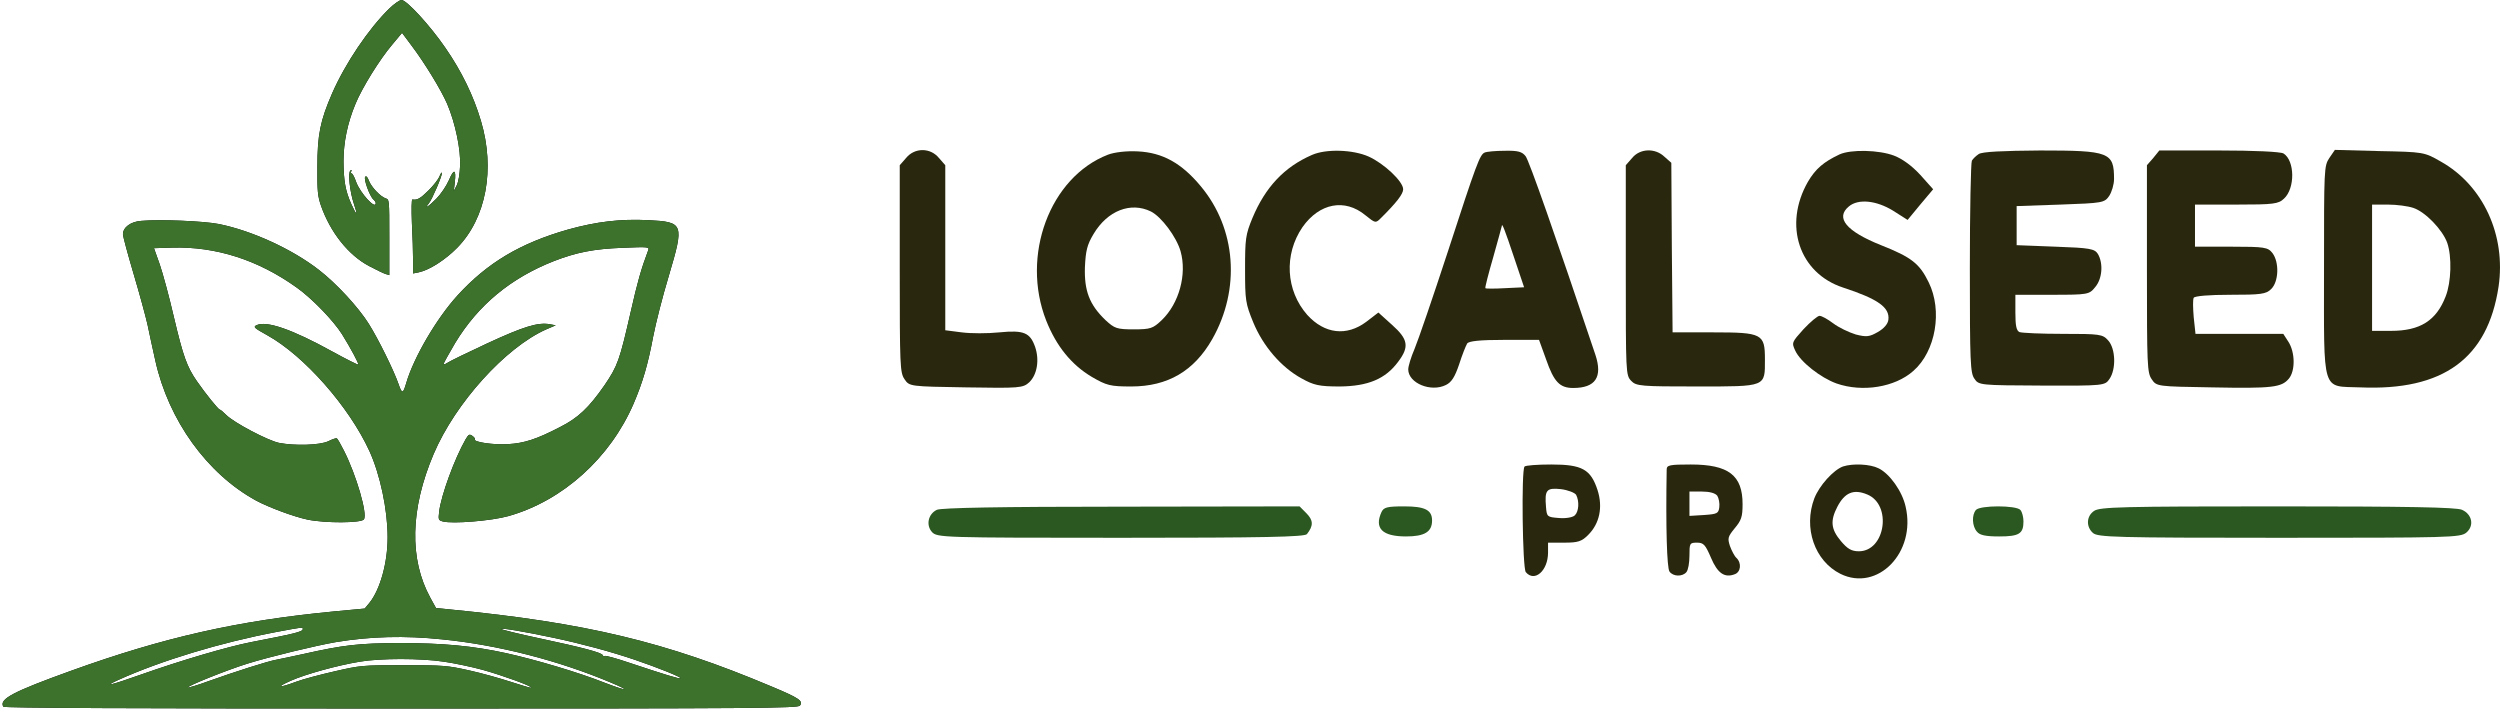 <svg width="389" height="111" viewBox="0 0 389 111" fill="none" xmlns="http://www.w3.org/2000/svg">
<path d="M60.551 1.35C57.33 4.508 53.713 9.877 51.68 14.528C49.832 18.777 49.383 20.959 49.383 25.983C49.357 29.773 49.436 30.491 49.938 31.984C51.39 36.147 54.215 39.707 57.435 41.401C58.518 41.975 59.653 42.521 59.996 42.636L60.577 42.808V36.922C60.577 31.065 60.577 31.037 59.996 30.864C59.178 30.577 57.779 29.113 57.383 28.079C57.198 27.563 56.987 27.333 56.828 27.505C56.538 27.821 57.515 30.52 58.096 31.037C58.307 31.209 58.465 31.467 58.465 31.611C58.465 32.702 56.036 30.032 55.403 28.28C55.165 27.563 54.848 26.988 54.716 26.988C54.584 26.988 54.558 26.845 54.663 26.644C54.769 26.443 54.743 26.414 54.531 26.529C54.109 26.816 54.426 29.831 55.059 31.697C55.719 33.621 55.535 33.678 54.69 31.812C53.739 29.716 53.475 28.137 53.449 25.093C53.449 22.136 54.083 19.093 55.324 16.136C56.353 13.638 59.099 9.216 61.026 6.948L62.557 5.111L64.036 7.092C66.095 9.819 68.629 13.982 69.58 16.164C70.847 19.15 71.718 23.313 71.586 25.84C71.533 27.132 71.322 28.338 71.058 28.855L70.609 29.716L70.768 28.366C71.005 26.299 70.636 26.184 69.844 28.051C69.421 28.998 68.576 30.233 67.89 30.922C66.676 32.156 65.936 32.616 66.728 31.64C67.23 31.037 68.761 27.477 68.761 26.931C68.735 26.73 68.576 26.96 68.392 27.419C68.207 27.907 67.415 28.912 66.649 29.659C65.408 30.893 64.88 31.18 64.168 31.037C64.036 31.008 64.009 32.501 64.088 34.654C64.194 36.664 64.273 39.277 64.273 40.454V42.55L65.144 42.377C66.808 42.033 69.342 40.396 71.164 38.53C75.652 33.936 77.077 26.299 74.833 18.806C73.672 14.872 71.797 11.054 69.316 7.465C66.913 3.962 63.27 9.54345e-05 62.478 9.54345e-05C62.188 9.54345e-05 61.316 0.603 60.551 1.35Z" fill="black"/>
<path d="M60.551 1.35C57.33 4.508 53.713 9.877 51.68 14.528C49.832 18.777 49.383 20.959 49.383 25.983C49.357 29.773 49.436 30.491 49.938 31.984C51.39 36.147 54.215 39.707 57.435 41.401C58.518 41.975 59.653 42.521 59.996 42.636L60.577 42.808V36.922C60.577 31.065 60.577 31.037 59.996 30.864C59.178 30.577 57.779 29.113 57.383 28.079C57.198 27.563 56.987 27.333 56.828 27.505C56.538 27.821 57.515 30.52 58.096 31.037C58.307 31.209 58.465 31.467 58.465 31.611C58.465 32.702 56.036 30.032 55.403 28.28C55.165 27.563 54.848 26.988 54.716 26.988C54.584 26.988 54.558 26.845 54.663 26.644C54.769 26.443 54.743 26.414 54.531 26.529C54.109 26.816 54.426 29.831 55.059 31.697C55.719 33.621 55.535 33.678 54.69 31.812C53.739 29.716 53.475 28.137 53.449 25.093C53.449 22.136 54.083 19.093 55.324 16.136C56.353 13.638 59.099 9.216 61.026 6.948L62.557 5.111L64.036 7.092C66.095 9.819 68.629 13.982 69.58 16.164C70.847 19.15 71.718 23.313 71.586 25.84C71.533 27.132 71.322 28.338 71.058 28.855L70.609 29.716L70.768 28.366C71.005 26.299 70.636 26.184 69.844 28.051C69.421 28.998 68.576 30.233 67.89 30.922C66.676 32.156 65.936 32.616 66.728 31.64C67.23 31.037 68.761 27.477 68.761 26.931C68.735 26.73 68.576 26.96 68.392 27.419C68.207 27.907 67.415 28.912 66.649 29.659C65.408 30.893 64.88 31.18 64.168 31.037C64.036 31.008 64.009 32.501 64.088 34.654C64.194 36.664 64.273 39.277 64.273 40.454V42.55L65.144 42.377C66.808 42.033 69.342 40.396 71.164 38.53C75.652 33.936 77.077 26.299 74.833 18.806C73.672 14.872 71.797 11.054 69.316 7.465C66.913 3.962 63.27 9.54345e-05 62.478 9.54345e-05C62.188 9.54345e-05 61.316 0.603 60.551 1.35Z" fill="#3C722C"/>
<path d="M21.98 34.367C20.343 34.482 19.129 35.372 19.129 36.463C19.129 36.779 19.894 39.593 20.818 42.722C21.742 45.823 22.693 49.354 22.957 50.532C23.194 51.709 23.749 54.235 24.171 56.13C26.23 65.404 32.223 73.73 39.853 77.893C41.833 78.955 45.687 80.391 47.852 80.85C50.598 81.424 56.168 81.396 56.617 80.822C57.224 80.018 55.456 73.96 53.528 70.141C53.027 69.136 52.525 68.275 52.419 68.217C52.314 68.131 51.733 68.332 51.099 68.648C49.806 69.28 45.846 69.395 43.391 68.906C41.648 68.533 36.368 65.748 35.206 64.571C34.758 64.112 34.309 63.739 34.203 63.739C33.992 63.739 32.038 61.327 30.639 59.317C29.081 57.078 28.501 55.441 27.049 49.297C26.336 46.196 25.333 42.521 24.858 41.143L23.96 38.617L26.758 38.53C33.596 38.329 40.196 40.454 46.189 44.761C48.539 46.426 51.891 49.9 53.212 51.996C54.584 54.206 55.878 56.618 55.746 56.733C55.693 56.791 53.898 55.9 51.759 54.723C45.423 51.221 41.41 49.842 39.879 50.618C39.378 50.876 39.562 51.048 41.595 52.168C47.324 55.355 54.32 63.279 57.488 70.198C59.152 73.845 60.313 79.329 60.313 83.606C60.313 87.569 59.152 91.732 57.488 93.799L56.749 94.689L51.865 95.148C36.949 96.584 25.491 99.168 11.076 104.365C1.916 107.666 -0.17 108.786 0.516 109.963C0.622 110.164 21.188 110.25 62.399 110.25C117.84 110.25 124.176 110.193 124.466 109.791C125.021 109.073 124.361 108.614 119.952 106.776C103.531 99.857 91.175 96.9 70.081 94.832L67.837 94.603L66.966 93.024C63.666 86.994 63.824 79.242 67.468 70.658C70.847 62.705 78.661 54.063 84.998 51.249L86.476 50.618L85.525 50.445C83.677 50.13 81.46 50.819 75.81 53.431C72.721 54.867 69.949 56.216 69.632 56.446C69.289 56.676 69.025 56.762 69.025 56.618C69.025 56.503 69.844 55.039 70.82 53.374C74.385 47.488 79.454 43.268 86.186 40.626C89.67 39.277 92.363 38.731 96.851 38.559C100.917 38.387 101.049 38.416 100.864 38.932C99.755 41.861 99.174 43.957 98.171 48.378C96.403 56.13 96.112 56.905 94.079 59.92C91.624 63.451 89.961 65.031 87.11 66.466C83.519 68.332 81.566 68.964 79.057 69.108C76.84 69.251 73.645 68.792 73.883 68.361C73.962 68.246 73.777 68.016 73.487 67.816C73.038 67.5 72.906 67.586 72.431 68.39C70.715 71.404 68.656 77.032 68.339 79.558C68.18 80.879 68.207 80.936 68.893 81.137C70.398 81.539 76.444 81.051 79.11 80.305C87.558 77.922 94.951 71.261 98.594 62.791C99.993 59.518 100.811 56.762 101.63 52.398C102.026 50.331 103.108 46.081 104.059 42.952C106.487 34.769 106.408 34.539 100.811 34.252C96.482 34.051 92.838 34.482 88.377 35.717C80.958 37.841 75.863 40.856 71.19 45.967C67.943 49.527 64.379 55.613 63.217 59.575C62.716 61.298 62.557 61.327 62.029 59.805C61.316 57.709 58.835 52.685 57.383 50.388C55.746 47.775 52.287 44.043 49.595 41.976C45.45 38.76 39.193 35.889 34.045 34.855C31.695 34.396 24.963 34.109 21.98 34.367ZM47.113 97.876C47.113 98.306 45.872 98.594 39.061 99.914C35.497 100.603 28.078 102.785 22.006 104.939C17.201 106.633 15.908 106.948 18.469 105.771C25.095 102.785 34.362 99.972 43.021 98.335C47.166 97.56 47.113 97.56 47.113 97.876ZM86.053 99.225C90.41 100.144 95.003 101.379 98.805 102.671C102.263 103.848 106.065 105.369 105.907 105.542C105.775 105.685 103.451 104.967 97.855 103.101C95.901 102.441 94.238 101.981 94.106 102.068C93.974 102.154 93.842 102.096 93.789 101.953C93.683 101.551 90.621 100.747 83.889 99.311C80.641 98.622 78.001 97.962 78.001 97.876C78.001 97.675 81.407 98.249 86.053 99.225ZM68.761 99.484C77.5 100.345 86.951 102.785 95.109 106.231C98.33 107.58 97.564 107.58 94.079 106.231C90.014 104.623 83.44 102.671 78.793 101.637C73.566 100.489 68.893 100.058 62.161 100.058C55.825 100.087 53.502 100.345 47.113 101.781C45.45 102.154 43.602 102.527 43.047 102.642C41.701 102.872 36.5 104.537 32.487 105.972C30.771 106.604 29.293 107.035 29.24 106.977C29.029 106.776 35.312 104.25 38.559 103.245C41.991 102.182 49.225 100.431 52.261 99.914C57.594 99.024 62.98 98.881 68.761 99.484ZM69.052 102.958C70.662 103.187 73.381 103.762 75.071 104.221C78.239 105.111 82.859 106.776 82.648 107.006C82.595 107.063 81.196 106.661 79.559 106.116C77.896 105.57 74.939 104.738 72.985 104.307C69.632 103.561 69.025 103.503 62.821 103.503C56.432 103.503 56.089 103.532 52.103 104.451C49.832 104.967 47.113 105.685 46.057 106.087C43.364 107.092 42.862 106.977 45.265 105.915C47.509 104.91 52.499 103.532 55.983 102.958C59.204 102.412 65.461 102.412 69.052 102.958Z" fill="black"/>
<path d="M21.98 34.367C20.343 34.482 19.129 35.372 19.129 36.463C19.129 36.779 19.894 39.593 20.818 42.722C21.742 45.823 22.693 49.354 22.957 50.532C23.194 51.709 23.749 54.235 24.171 56.13C26.23 65.404 32.223 73.73 39.853 77.893C41.833 78.955 45.687 80.391 47.852 80.85C50.598 81.424 56.168 81.396 56.617 80.822C57.224 80.018 55.456 73.96 53.528 70.141C53.027 69.136 52.525 68.275 52.419 68.217C52.314 68.131 51.733 68.332 51.099 68.648C49.806 69.28 45.846 69.395 43.391 68.906C41.648 68.533 36.368 65.748 35.206 64.571C34.758 64.112 34.309 63.739 34.203 63.739C33.992 63.739 32.038 61.327 30.639 59.317C29.081 57.078 28.501 55.441 27.049 49.297C26.336 46.196 25.333 42.521 24.858 41.143L23.96 38.617L26.758 38.53C33.596 38.329 40.196 40.454 46.189 44.761C48.539 46.426 51.891 49.9 53.212 51.996C54.584 54.206 55.878 56.618 55.746 56.733C55.693 56.791 53.898 55.9 51.759 54.723C45.423 51.221 41.41 49.842 39.879 50.618C39.378 50.876 39.562 51.048 41.595 52.168C47.324 55.355 54.32 63.279 57.488 70.198C59.152 73.845 60.313 79.329 60.313 83.606C60.313 87.569 59.152 91.732 57.488 93.799L56.749 94.689L51.865 95.148C36.949 96.584 25.491 99.168 11.076 104.365C1.916 107.666 -0.17 108.786 0.516 109.963C0.622 110.164 21.188 110.25 62.399 110.25C117.84 110.25 124.176 110.193 124.466 109.791C125.021 109.073 124.361 108.614 119.952 106.776C103.531 99.857 91.175 96.9 70.081 94.832L67.837 94.603L66.966 93.024C63.666 86.994 63.824 79.242 67.468 70.658C70.847 62.705 78.661 54.063 84.998 51.249L86.476 50.618L85.525 50.445C83.677 50.13 81.46 50.819 75.81 53.431C72.721 54.867 69.949 56.216 69.632 56.446C69.289 56.676 69.025 56.762 69.025 56.618C69.025 56.503 69.844 55.039 70.82 53.374C74.385 47.488 79.454 43.268 86.186 40.626C89.67 39.277 92.363 38.731 96.851 38.559C100.917 38.387 101.049 38.416 100.864 38.932C99.755 41.861 99.174 43.957 98.171 48.378C96.403 56.13 96.112 56.905 94.079 59.92C91.624 63.451 89.961 65.031 87.11 66.466C83.519 68.332 81.566 68.964 79.057 69.108C76.84 69.251 73.645 68.792 73.883 68.361C73.962 68.246 73.777 68.016 73.487 67.816C73.038 67.5 72.906 67.586 72.431 68.39C70.715 71.404 68.656 77.032 68.339 79.558C68.18 80.879 68.207 80.936 68.893 81.137C70.398 81.539 76.444 81.051 79.11 80.305C87.558 77.922 94.951 71.261 98.594 62.791C99.993 59.518 100.811 56.762 101.63 52.398C102.026 50.331 103.108 46.081 104.059 42.952C106.487 34.769 106.408 34.539 100.811 34.252C96.482 34.051 92.838 34.482 88.377 35.717C80.958 37.841 75.863 40.856 71.19 45.967C67.943 49.527 64.379 55.613 63.217 59.575C62.716 61.298 62.557 61.327 62.029 59.805C61.316 57.709 58.835 52.685 57.383 50.388C55.746 47.775 52.287 44.043 49.595 41.976C45.45 38.76 39.193 35.889 34.045 34.855C31.695 34.396 24.963 34.109 21.98 34.367ZM47.113 97.876C47.113 98.306 45.872 98.594 39.061 99.914C35.497 100.603 28.078 102.785 22.006 104.939C17.201 106.633 15.908 106.948 18.469 105.771C25.095 102.785 34.362 99.972 43.021 98.335C47.166 97.56 47.113 97.56 47.113 97.876ZM86.053 99.225C90.41 100.144 95.003 101.379 98.805 102.671C102.263 103.848 106.065 105.369 105.907 105.542C105.775 105.685 103.451 104.967 97.855 103.101C95.901 102.441 94.238 101.981 94.106 102.068C93.974 102.154 93.842 102.096 93.789 101.953C93.683 101.551 90.621 100.747 83.889 99.311C80.641 98.622 78.001 97.962 78.001 97.876C78.001 97.675 81.407 98.249 86.053 99.225ZM68.761 99.484C77.5 100.345 86.951 102.785 95.109 106.231C98.33 107.58 97.564 107.58 94.079 106.231C90.014 104.623 83.44 102.671 78.793 101.637C73.566 100.489 68.893 100.058 62.161 100.058C55.825 100.087 53.502 100.345 47.113 101.781C45.45 102.154 43.602 102.527 43.047 102.642C41.701 102.872 36.5 104.537 32.487 105.972C30.771 106.604 29.293 107.035 29.24 106.977C29.029 106.776 35.312 104.25 38.559 103.245C41.991 102.182 49.225 100.431 52.261 99.914C57.594 99.024 62.98 98.881 68.761 99.484ZM69.052 102.958C70.662 103.187 73.381 103.762 75.071 104.221C78.239 105.111 82.859 106.776 82.648 107.006C82.595 107.063 81.196 106.661 79.559 106.116C77.896 105.57 74.939 104.738 72.985 104.307C69.632 103.561 69.025 103.503 62.821 103.503C56.432 103.503 56.089 103.532 52.103 104.451C49.832 104.967 47.113 105.685 46.057 106.087C43.364 107.092 42.862 106.977 45.265 105.915C47.509 104.91 52.499 103.532 55.983 102.958C59.204 102.412 65.461 102.412 69.052 102.958Z" fill="#3C722C"/>
<path d="M140.984 24.583L140 25.706V41.798C140 56.955 140.039 57.984 140.748 59.013C141.496 60.136 141.614 60.136 150.313 60.276C158.698 60.417 159.17 60.37 160.154 59.481C161.374 58.312 161.768 56.019 161.059 53.961C160.272 51.763 159.327 51.341 155.509 51.716C153.698 51.903 151.061 51.903 149.644 51.716L147.085 51.388V38.571V25.706L146.101 24.583C144.763 22.946 142.322 22.946 140.984 24.583Z" fill="#29280F"/>
<path d="M172.396 24.069C163.343 27.578 158.816 39.787 162.792 49.892C164.366 53.868 166.728 56.768 169.877 58.639C172.2 59.996 172.79 60.136 176.018 60.136C181.686 60.136 185.78 57.751 188.614 52.792C193.062 44.98 192.354 35.577 186.843 28.981C183.851 25.379 180.899 23.742 177.041 23.555C175.231 23.461 173.38 23.695 172.396 24.069ZM179.088 32.91C180.741 33.753 183.064 36.887 183.694 39.086C184.717 42.688 183.457 47.225 180.781 49.798C179.403 51.108 179.049 51.248 176.411 51.248C173.774 51.248 173.42 51.108 172.003 49.798C169.523 47.412 168.696 45.26 168.814 41.565C168.932 38.992 169.169 38.056 170.153 36.419C172.318 32.77 175.939 31.367 179.088 32.91Z" fill="#29280F"/>
<path d="M204.123 24.116C199.832 25.987 196.88 29.121 194.872 33.94C193.81 36.513 193.731 37.167 193.731 41.892C193.731 46.757 193.81 47.225 194.991 50.126C196.526 53.868 199.36 57.143 202.509 58.873C204.438 59.949 205.264 60.136 208.492 60.136C212.862 60.09 215.578 58.967 217.546 56.3C219.317 53.962 219.12 52.792 216.601 50.547L214.475 48.629L212.586 50.079C209.516 52.371 206.091 51.95 203.414 49.003C200.068 45.214 199.754 39.6 202.666 35.343C205.304 31.601 209.24 30.852 212.429 33.472C214.003 34.735 214.042 34.782 214.908 33.893C217.27 31.554 218.333 30.197 218.333 29.449C218.333 28.233 215.341 25.426 212.94 24.35C210.5 23.274 206.327 23.134 204.123 24.116Z" fill="#29280F"/>
<path d="M231.008 23.741C230.26 24.069 229.749 25.425 225.261 39.226C222.978 46.196 220.656 52.979 220.105 54.289C219.554 55.552 219.121 57.002 219.121 57.47C219.121 59.622 222.663 61.072 224.986 59.902C225.852 59.481 226.363 58.686 227.033 56.721C227.505 55.224 228.095 53.774 228.292 53.447C228.568 53.072 230.221 52.885 234.079 52.885H239.472L240.574 55.926C241.794 59.434 242.699 60.37 244.786 60.37C248.25 60.37 249.391 58.686 248.25 55.224C242.03 36.7 237.936 25.005 237.385 24.303C236.834 23.601 236.204 23.414 234.118 23.461C232.701 23.461 231.284 23.601 231.008 23.741ZM235.575 40.021L237.149 44.699L234.197 44.839C232.544 44.933 231.166 44.933 231.126 44.839C231.048 44.746 231.599 42.594 232.347 40.021C233.055 37.448 233.685 35.249 233.685 35.156C233.685 34.594 234.157 35.764 235.575 40.021Z" fill="#29280F"/>
<path d="M253.957 24.584L252.973 25.706V42.032C252.973 58.031 252.973 58.359 253.8 59.248C254.587 60.09 255.335 60.136 264.073 60.136C274.898 60.136 274.623 60.23 274.623 55.926C274.623 51.95 274.229 51.716 266.593 51.716H260.255L260.137 38.524L260.058 25.332L258.996 24.396C257.539 22.993 255.177 23.087 253.957 24.584Z" fill="#29280F"/>
<path d="M286.235 24.023C283.755 25.192 282.496 26.268 281.315 28.279C277.457 35.016 279.937 42.501 286.786 44.746C292.218 46.524 294.068 47.834 293.832 49.751C293.753 50.406 293.163 51.108 292.179 51.669C290.88 52.418 290.408 52.465 288.754 52.044C287.691 51.716 286.117 50.968 285.251 50.313C284.385 49.658 283.44 49.143 283.125 49.143C282.81 49.143 281.708 50.079 280.645 51.202C278.795 53.26 278.756 53.307 279.346 54.57C280.134 56.301 283.283 58.78 285.763 59.669C289.778 61.072 294.856 60.277 297.729 57.704C301.193 54.663 302.295 48.348 300.091 43.904C298.674 41.004 297.414 40.021 292.691 38.15C287.298 35.998 285.527 33.893 287.691 32.115C289.148 30.899 291.943 31.18 294.541 32.77L296.824 34.221L298.792 31.835L300.8 29.449L298.792 27.203C297.493 25.8 296.037 24.724 294.698 24.21C292.336 23.321 288.006 23.227 286.235 24.023Z" fill="#29280F"/>
<path d="M307.885 23.975C307.452 24.256 306.98 24.724 306.822 25.004C306.665 25.285 306.507 32.816 306.507 41.705C306.507 56.487 306.586 58.031 307.216 58.92C307.885 59.949 308.121 59.949 317.687 59.996C327.409 60.042 327.528 59.996 328.236 58.966C329.299 57.423 329.181 54.242 328.039 52.979C327.173 51.996 326.74 51.949 320.993 51.949C317.608 51.949 314.577 51.809 314.223 51.669C313.75 51.435 313.593 50.686 313.593 48.628V45.868H319.301C324.89 45.868 325.087 45.821 325.992 44.699C327.134 43.389 327.291 40.956 326.425 39.506C325.914 38.711 325.205 38.57 319.812 38.383L313.79 38.149V35.109V32.068L320.6 31.834C327.213 31.6 327.449 31.553 328.197 30.477C328.59 29.869 328.945 28.7 328.945 27.858C328.945 23.694 328.236 23.414 317.45 23.414C311.664 23.46 308.397 23.601 307.885 23.975Z" fill="#29280F"/>
<path d="M335.046 24.584L334.062 25.706V41.798C334.062 56.955 334.101 57.984 334.81 59.014C335.558 60.136 335.676 60.136 344.178 60.277C353.626 60.464 355.003 60.277 356.145 58.92C357.168 57.704 357.129 54.803 356.066 53.166L355.279 51.95H348.43H341.62L341.344 49.377C341.226 47.974 341.187 46.617 341.344 46.336C341.502 46.056 343.745 45.868 347.013 45.868C351.776 45.868 352.602 45.775 353.389 44.98C354.57 43.857 354.688 40.816 353.586 39.366C352.878 38.477 352.405 38.384 347.17 38.384H341.541V35.109V31.834H347.997C353.783 31.834 354.531 31.741 355.397 30.899C357.129 29.308 357.09 25.005 355.318 23.882C354.885 23.601 350.595 23.414 345.281 23.414H335.991L335.046 24.584Z" fill="#29280F"/>
<path d="M362.443 24.584C361.616 25.847 361.616 26.221 361.616 41.892C361.616 61.493 361.183 60.043 367.245 60.277C380.156 60.838 387.084 55.786 388.777 44.605C389.958 36.606 386.376 28.841 379.802 25.145C377.204 23.648 377.086 23.648 370.237 23.508L363.309 23.321L362.443 24.584ZM375.511 32.349C377.362 32.957 380.038 35.717 380.786 37.776C381.534 39.928 381.416 43.904 380.55 46.102C379.094 49.892 376.574 51.482 372.047 51.482H369.095V41.658V31.835H371.575C372.913 31.835 374.685 32.069 375.511 32.349Z" fill="#29280F"/>
<path d="M286.757 72.587C285.261 73.149 283.096 75.534 282.309 77.546C280.577 82.13 282.349 87.276 286.364 89.288C292.15 92.141 298.173 85.966 296.519 78.856C296.008 76.47 294.04 73.71 292.308 72.868C291.009 72.213 288.332 72.073 286.757 72.587ZM290.536 76.938C294.433 78.528 293.37 85.779 289.237 85.779C288.096 85.779 287.466 85.405 286.442 84.189C284.907 82.364 284.75 81.054 285.891 78.856C287.033 76.657 288.411 76.049 290.536 76.938Z" fill="#29280F"/>
<path d="M237.215 72.602C236.704 73.164 236.9 88.414 237.412 89.022C238.79 90.659 240.876 88.788 240.876 85.981V84.438H243.395C245.56 84.438 246.112 84.25 247.135 83.221C248.906 81.444 249.418 78.918 248.591 76.298C247.529 73.023 246.19 72.275 241.388 72.275C239.223 72.275 237.333 72.415 237.215 72.602ZM245.246 76.999C245.757 77.982 245.679 79.572 245.049 80.181C244.734 80.508 243.632 80.695 242.569 80.602C240.758 80.461 240.679 80.415 240.561 78.918C240.325 76.204 240.64 75.877 242.884 76.111C243.986 76.251 245.049 76.672 245.246 76.999Z" fill="#29280F"/>
<path d="M259.336 73.07C259.178 82.099 259.375 88.367 259.769 88.928C260.32 89.724 261.776 89.771 262.406 89.022C262.682 88.695 262.879 87.572 262.879 86.449C262.879 84.531 262.918 84.438 264.059 84.438C265.083 84.438 265.358 84.765 266.224 86.777C267.248 89.209 268.35 89.958 269.925 89.35C270.869 89.022 271.027 87.619 270.2 86.823C269.885 86.543 269.452 85.701 269.177 84.952C268.783 83.736 268.862 83.502 269.925 82.192C270.948 80.976 271.145 80.415 271.145 78.45C271.145 73.959 268.98 72.275 263.075 72.275C259.769 72.275 259.336 72.368 259.336 73.07ZM267.209 77.14C267.445 77.514 267.602 78.309 267.523 78.918C267.405 79.9 267.169 79.994 265.162 80.134L262.879 80.274V78.356V76.485H264.807C265.988 76.485 266.894 76.719 267.209 77.14Z" fill="#29280F"/>
<path d="M145.774 79.326C144.406 79.992 144.053 81.725 145.023 82.792C145.818 83.636 146.568 83.68 174.37 83.68C196.7 83.68 203.054 83.547 203.363 83.103C204.378 81.814 204.378 80.97 203.275 79.859L202.216 78.792L174.502 78.837C155.394 78.837 146.48 79.015 145.774 79.326Z" fill="#2B5820"/>
<path d="M325.834 79.503C324.647 80.303 324.56 81.947 325.658 82.925C326.405 83.591 329.042 83.68 354.617 83.68C381.247 83.68 382.829 83.636 383.752 82.881C385.027 81.814 384.675 80.037 383.093 79.326C382.258 78.926 374.524 78.792 354.398 78.792C330.14 78.792 326.713 78.881 325.834 79.503Z" fill="#2B5820"/>
<path d="M214.957 79.681C213.816 82.207 215.075 83.47 218.776 83.47C221.649 83.47 222.83 82.769 222.83 80.991C222.83 79.354 221.728 78.792 218.5 78.792C215.823 78.792 215.312 78.933 214.957 79.681Z" fill="#2B5820"/>
<path d="M307.451 79.354C306.781 80.149 306.86 81.88 307.608 82.722C308.041 83.283 308.986 83.47 311.072 83.47C314.182 83.47 314.851 83.049 314.851 81.131C314.851 80.476 314.654 79.681 314.378 79.354C313.749 78.605 308.08 78.605 307.451 79.354Z" fill="#2B5820"/>
</svg>
